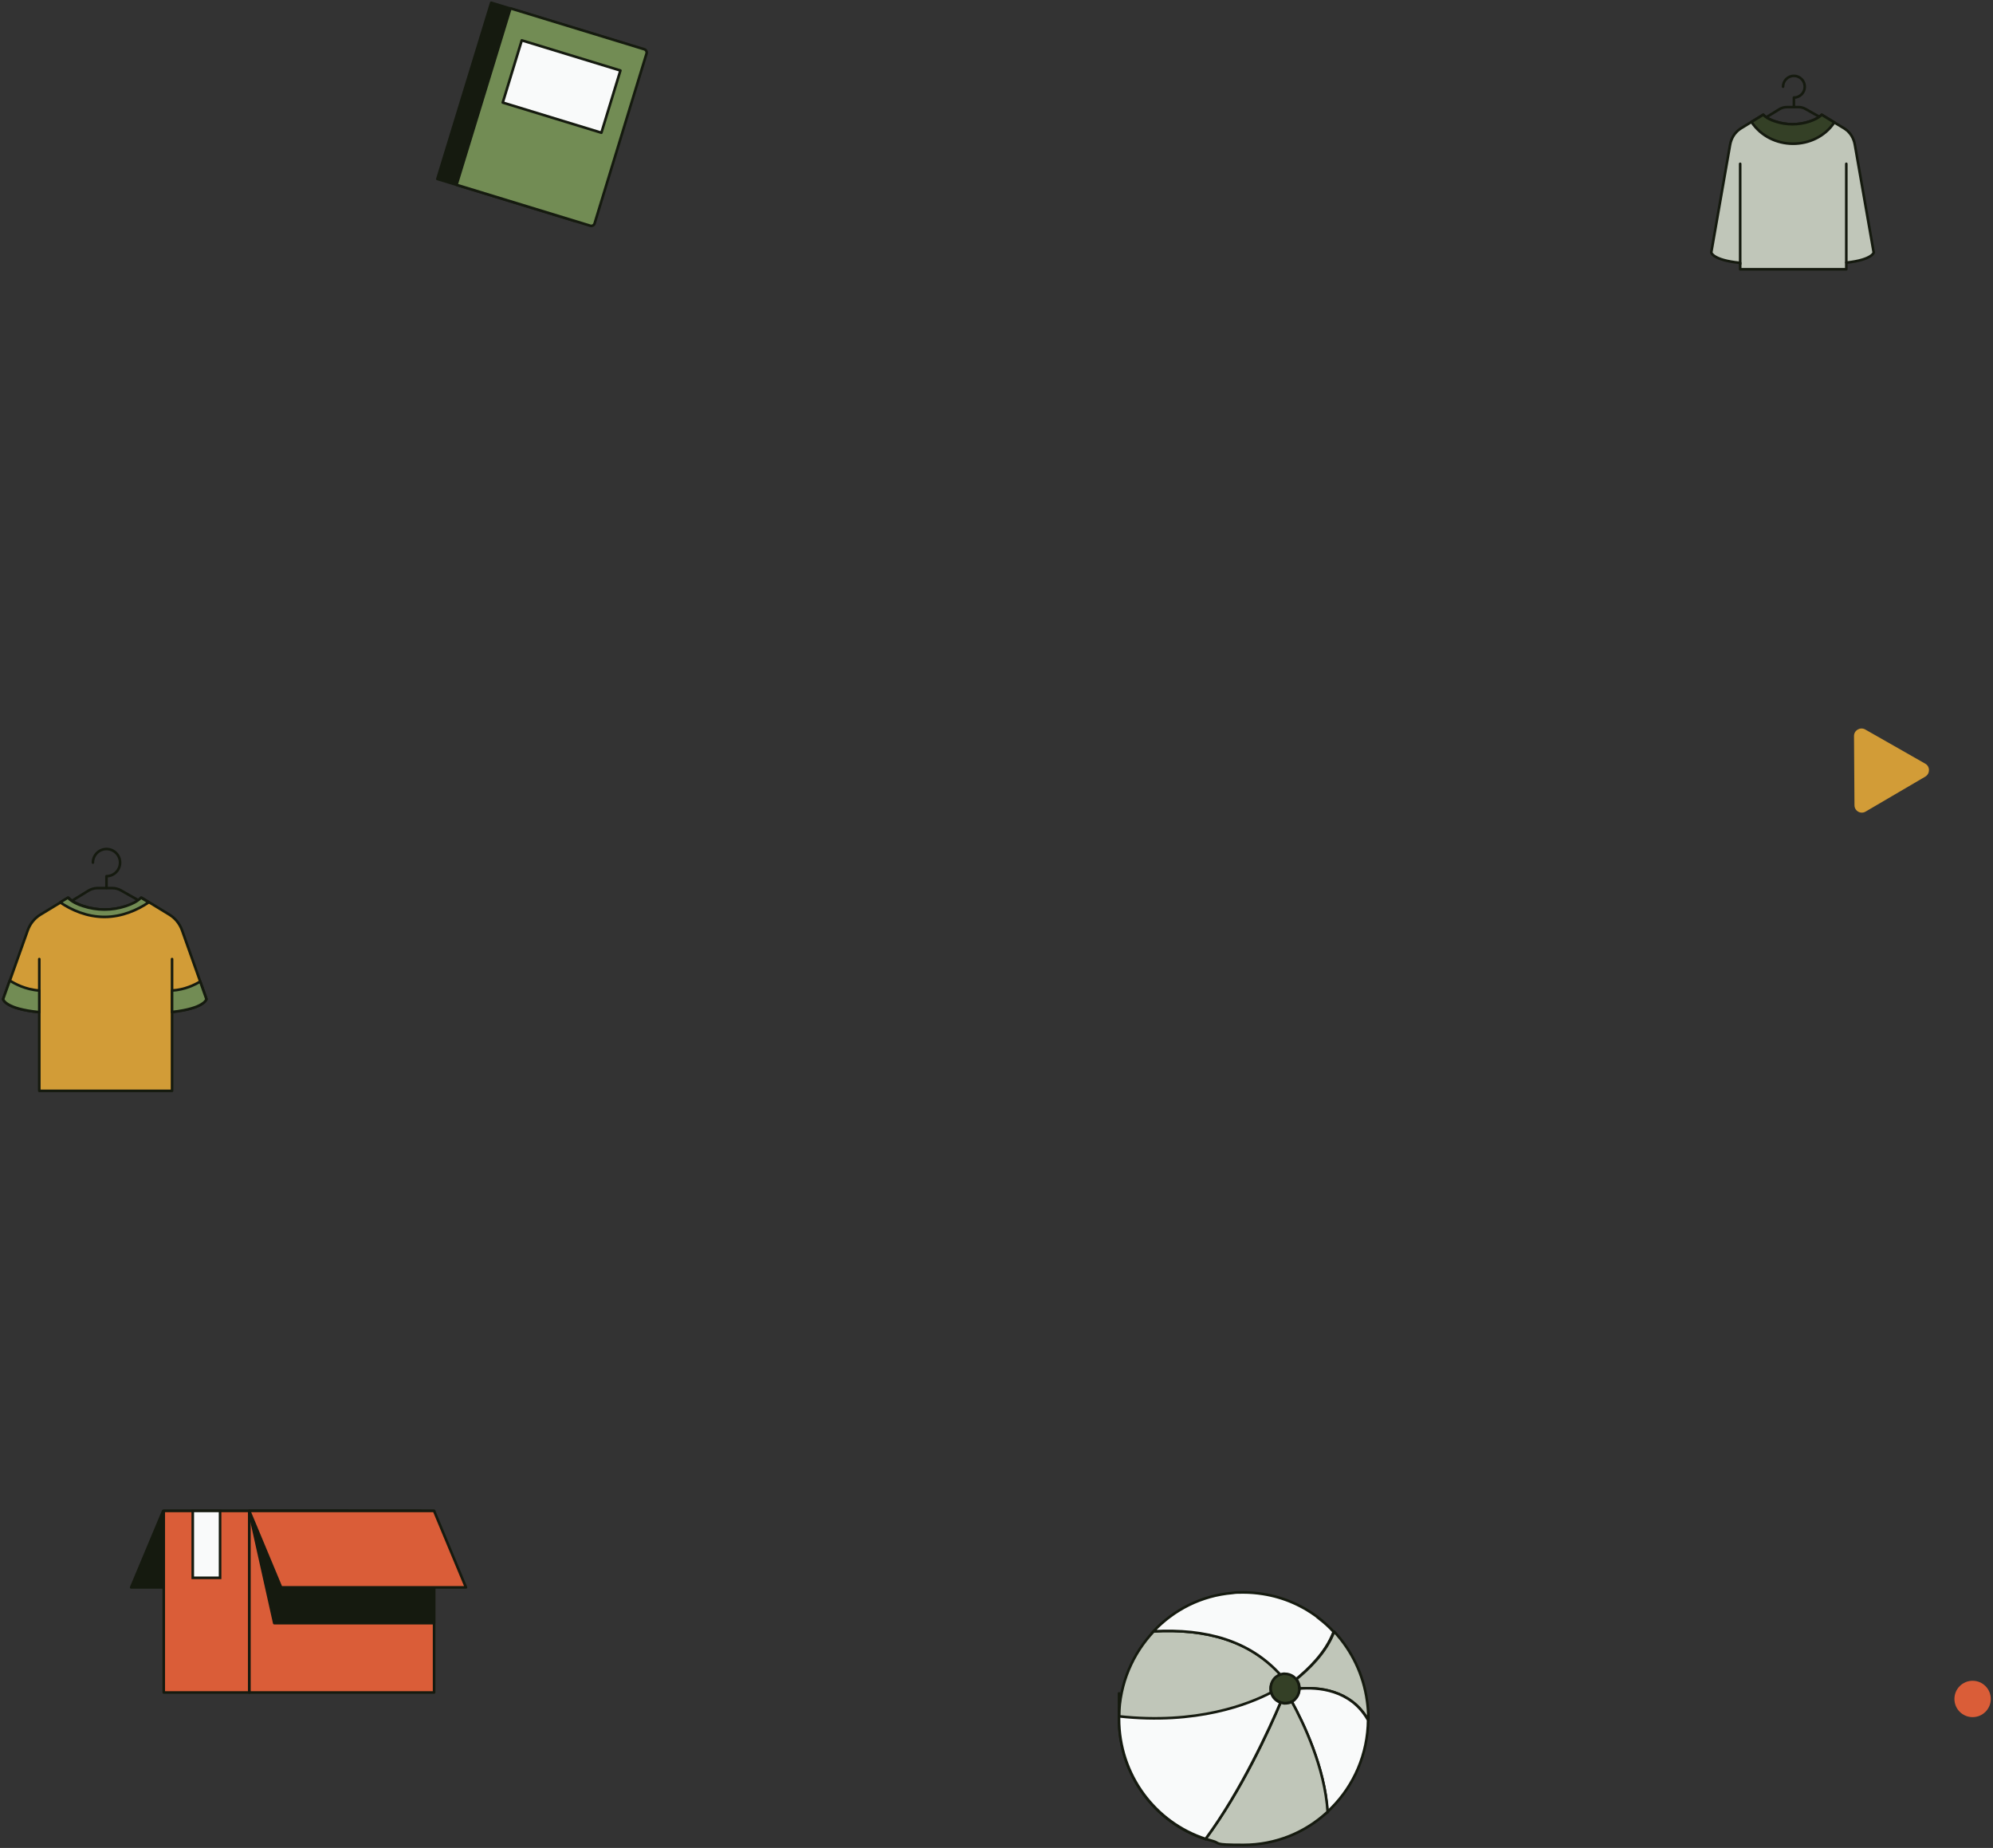 <svg width="769" height="713" viewBox="0 0 769 713" fill="none" xmlns="http://www.w3.org/2000/svg">
<rect x="0" y="0" width="769" height="713" fill="#333333" stroke="none"/>
<path d="M719.853 313.133L742.859 299.655C744.778 298.512 744.784 295.724 742.846 294.64L719.699 281.458C717.762 280.373 715.35 281.764 715.369 283.992L715.549 310.648C715.529 312.88 717.935 314.277 719.853 313.133Z" fill="#D29C37"/>
<path d="M768.143 655.509C768.143 659.392 765.013 662.523 761.13 662.523C757.246 662.523 754.116 659.392 754.116 655.509C754.116 651.626 757.246 648.496 761.13 648.496C765.013 648.496 768.143 651.626 768.143 655.509Z" fill="#DA5D38"/>
<path d="M490.479 653.114C489.979 651.214 490.479 649.114 491.879 647.614C492.579 646.914 493.379 646.514 494.179 646.214C482.279 633.014 465.479 628.314 445.179 629.414C437.079 638.014 431.979 649.514 431.779 662.314C431.779 662.614 431.779 662.914 431.779 663.214C431.779 684.914 445.779 703.314 465.179 709.614C479.079 690.914 489.979 666.914 494.079 657.014C493.279 656.714 492.479 656.314 491.879 655.614C491.179 654.914 490.679 654.014 490.479 653.114Z" fill="#C0C6B9" stroke="#151A0F" stroke-linecap="round" stroke-linejoin="round"/>
<path d="M509.379 624.714C503.079 619.714 495.579 616.314 487.279 615.014C484.779 614.614 482.279 614.414 479.779 614.414C477.279 614.414 476.979 614.414 475.579 614.614C463.579 615.614 452.879 621.114 445.079 629.414C465.379 628.314 482.179 633.014 494.079 646.214C494.279 646.214 494.379 646.214 494.479 646.114C494.879 646.014 495.379 645.914 495.779 646.014C496.779 646.014 497.679 646.314 498.579 646.814C498.979 647.014 499.279 647.314 499.579 647.614C499.679 647.714 499.879 647.914 499.979 648.014C504.479 644.314 511.479 637.914 514.579 629.614C512.979 627.814 511.179 626.214 509.279 624.714H509.379Z" fill="#F9FAFA" stroke="#151A0F" stroke-miterlimit="10"/>
<path d="M527.879 663.114V663.514C521.079 651.814 508.479 650.914 501.379 651.514C501.379 651.314 501.379 651.114 501.379 650.914C501.279 649.814 500.879 648.814 500.179 647.914C504.679 644.214 511.679 637.814 514.779 629.514C521.479 636.714 526.079 646.014 527.479 656.314C527.779 658.514 527.979 660.714 527.979 663.014L527.879 663.114Z" fill="#C0C6B9" stroke="#151A0F" stroke-linecap="round" stroke-linejoin="round"/>
<path d="M527.879 663.513C527.779 676.813 522.379 688.913 513.679 697.613C513.179 698.113 512.679 698.613 512.179 699.113C511.279 682.013 502.679 664.313 498.379 656.513C498.679 656.313 498.879 656.213 499.179 656.013C499.379 655.913 499.579 655.713 499.679 655.513C500.779 654.413 501.279 652.913 501.279 651.513C508.479 650.913 521.079 651.813 527.779 663.513H527.879Z" fill="#F9FAFA" stroke="#151A0F" stroke-miterlimit="10"/>
<path d="M501.379 651.515C501.379 652.915 500.879 654.415 499.779 655.515C499.579 655.715 499.479 655.815 499.279 656.015C498.979 656.215 498.779 656.415 498.479 656.515C497.579 657.015 496.579 657.215 495.479 657.115C494.979 657.115 494.579 657.015 494.079 656.815C493.279 656.515 492.479 656.115 491.879 655.415C491.179 654.715 490.679 653.815 490.479 652.915C489.979 651.015 490.479 648.915 491.879 647.415C492.579 646.715 493.379 646.315 494.179 646.015C494.379 646.015 494.479 646.015 494.579 645.915C494.979 645.815 495.479 645.715 495.879 645.815C496.879 645.815 497.779 646.115 498.679 646.615C499.079 646.815 499.379 647.115 499.679 647.415C499.779 647.515 499.979 647.715 500.079 647.815C500.779 648.715 501.179 649.715 501.279 650.815C501.279 651.015 501.279 651.215 501.279 651.415L501.379 651.515Z" fill="#344026" stroke="#151A0F" stroke-miterlimit="10"/>
<path d="M512.179 699.113C503.679 707.013 492.279 711.813 479.779 711.813C467.279 711.813 471.479 711.213 467.579 710.213C466.779 710.013 465.979 709.713 465.179 709.513C479.079 690.813 489.979 666.813 494.079 656.913C494.479 657.013 494.979 657.113 495.479 657.213C496.479 657.213 497.579 657.113 498.479 656.613C502.779 664.413 511.279 682.113 512.279 699.213L512.179 699.113Z" fill="#C0C6B9" stroke="#151A0F" stroke-linecap="round" stroke-linejoin="round"/>
<path d="M494.079 656.914C489.879 666.814 478.979 690.814 465.179 709.514C445.779 703.214 431.779 684.814 431.779 663.114C431.779 641.414 431.779 662.514 431.779 662.214C461.679 665.514 481.879 657.514 490.479 653.014C490.679 653.914 491.179 654.814 491.879 655.514C492.479 656.114 493.279 656.614 494.079 656.914Z" fill="#F9FAFA" stroke="#151A0F" stroke-miterlimit="10"/>
<path d="M43.285 342.656H37.671C36.388 342.656 35.158 343.031 34.088 343.672L18.742 353.083C17.833 353.671 18.207 355.062 19.277 355.062H62.963C64.032 355.062 64.46 353.618 63.498 353.083L46.708 343.565C45.692 342.977 44.515 342.656 43.339 342.656H43.285Z" stroke="#151A0F" stroke-linecap="round" stroke-linejoin="round"/>
<path d="M35.852 332.818C35.852 329.931 38.205 327.578 41.093 327.578C43.98 327.578 46.333 329.931 46.333 332.818C46.333 335.706 43.98 338.059 41.093 338.059V342.604" stroke="#151A0F" stroke-linecap="round" stroke-linejoin="round"/>
<path d="M1.203 385.489C1.203 385.489 1.791 389.232 15.159 390.515V420.887H66.385V390.408C79.058 389.018 79.646 385.436 79.646 385.436L77.24 378.645L70.235 358.914C69.326 356.4 67.615 354.261 65.316 352.871L54.621 346.348C53.178 347.845 50.985 348.914 48.74 349.609C43.392 351.374 37.617 351.374 32.27 349.609C30.024 348.861 27.779 347.845 26.388 346.348L15.64 352.871C13.341 354.261 11.63 356.4 10.721 358.914L3.823 378.27L1.257 385.436L1.203 385.489Z" fill="#D29C37" stroke="#151A0F" stroke-linecap="round" stroke-linejoin="round"/>
<path d="M57.348 348.166C53.071 351.107 47.028 353.78 40.291 353.78C33.553 353.78 27.511 351.107 23.233 348.166L26.174 346.348C27.618 347.845 29.81 348.914 32.056 349.609C37.403 351.374 43.178 351.374 48.526 349.609C50.771 348.861 53.017 347.845 54.407 346.348L57.295 348.112L57.348 348.166Z" fill="#728C54" stroke="#151A0F" stroke-linecap="round" stroke-linejoin="round"/>
<path d="M15.159 390.515V370.035" stroke="#151A0F" stroke-linecap="round" stroke-linejoin="round"/>
<path d="M66.385 370.035V390.515" stroke="#151A0F" stroke-linecap="round" stroke-linejoin="round"/>
<path d="M66.385 382.173V390.461C79.058 389.071 79.646 385.488 79.646 385.488L77.24 378.697C75.154 379.981 71.197 381.906 66.385 382.173Z" fill="#728C54" stroke="#151A0F" stroke-linecap="round" stroke-linejoin="round"/>
<path d="M1.203 385.487C1.203 385.487 1.791 389.231 15.159 390.514V382.172C9.866 381.851 5.588 379.499 3.77 378.322L1.203 385.487Z" fill="#728C54" stroke="#151A0F" stroke-linecap="round" stroke-linejoin="round"/>
<path d="M693.932 41.32H689.444C688.418 41.32 687.435 41.62 686.58 42.133L674.311 49.656C673.585 50.126 673.884 51.237 674.739 51.237H709.663C710.518 51.237 710.86 50.083 710.09 49.656L696.668 42.047C695.856 41.577 694.915 41.32 693.975 41.32H693.932Z" stroke="#151A0F" stroke-linecap="round" stroke-linejoin="round"/>
<path d="M687.99 33.455C687.99 31.146 689.871 29.266 692.179 29.266C694.488 29.266 696.369 31.146 696.369 33.455C696.369 35.763 694.488 37.644 692.179 37.644V41.277" stroke="#151A0F" stroke-linecap="round" stroke-linejoin="round"/>
<path d="M722.999 97.361C722.999 97.361 722.572 100.225 712.398 101.336V103.901H671.447V101.421C660.761 100.353 660.291 97.403 660.291 97.403L667.557 55.854C667.985 53.417 669.31 51.194 671.362 49.784C671.49 49.698 671.618 49.613 671.747 49.527L675.807 47.048L680.339 44.27C681.493 45.466 683.245 46.321 685.041 46.877C689.315 48.288 693.932 48.288 698.207 46.877C700.002 46.279 701.797 45.424 702.909 44.27L707.739 47.219L711.501 49.485C711.629 49.57 711.757 49.656 711.885 49.741C713.937 51.109 715.262 53.332 715.69 55.811L722.957 97.361H722.999Z" fill="#C0C6B9" stroke="#151A0F" stroke-linecap="round" stroke-linejoin="round"/>
<path d="M707.782 47.219C700.387 58.248 683.203 58.205 675.808 47.048L680.339 44.27C681.493 45.466 683.246 46.321 685.041 46.877C689.316 48.288 693.932 48.288 698.207 46.877C700.002 46.279 701.797 45.424 702.909 44.27L707.739 47.219H707.782Z" fill="#344026" stroke="#151A0F" stroke-linecap="round" stroke-linejoin="round"/>
<path d="M671.447 101.848V63.205" stroke="#151A0F" stroke-linecap="round" stroke-linejoin="round"/>
<path d="M712.398 101.249V63.205" stroke="#151A0F" stroke-linecap="round" stroke-linejoin="round"/>
<path d="M62.959 582.955H134.286L121.984 612.468H50.602L62.959 582.955Z" fill="#151A0F" stroke="#151A0F" stroke-linecap="round" stroke-linejoin="round"/>
<path d="M167.494 582.955H96.168V653.013H167.494V582.955Z" fill="#DA5D38" stroke="#151A0F" stroke-linecap="round" stroke-linejoin="round"/>
<path d="M96.168 582.955H63.18V653.013H96.168V582.955Z" fill="#DA5D38" stroke="#151A0F" stroke-linecap="round" stroke-linejoin="round"/>
<path d="M167.494 595.422V626.259H105.821L96.168 582.955H162.364L167.494 595.422Z" fill="#151A0F" stroke="#151A0F" stroke-linecap="round" stroke-linejoin="round"/>
<path d="M167.494 582.955H96.168L108.469 612.468H179.796L167.494 582.955Z" fill="#DA5D38" stroke="#151A0F" stroke-linecap="round" stroke-linejoin="round"/>
<path d="M84.914 582.955H74.378V608.772H84.914V582.955Z" fill="#F9FAFA" stroke="#151A0F" stroke-miterlimit="10"/>
<path d="M242.418 17.223L189.535 1.055L168.747 69.048L221.631 85.216L242.418 17.223Z" fill="#151A0F" stroke="#151A0F" stroke-linecap="round" stroke-linejoin="round"/>
<path d="M196.968 3.223L248.609 19.011C249.278 19.215 249.676 19.965 249.472 20.634L229.415 86.237C229.21 86.906 228.461 87.304 227.792 87.1L176.151 71.312L196.939 3.318L196.968 3.223Z" fill="#728C54" stroke="#151A0F" stroke-linecap="round" stroke-linejoin="round"/>
<path d="M239.386 27.207L201.325 15.57L193.986 39.574L232.047 51.21L239.386 27.207Z" fill="#F9FAFA" stroke="#151A0F" stroke-linecap="round" stroke-linejoin="round"/>
</svg>
